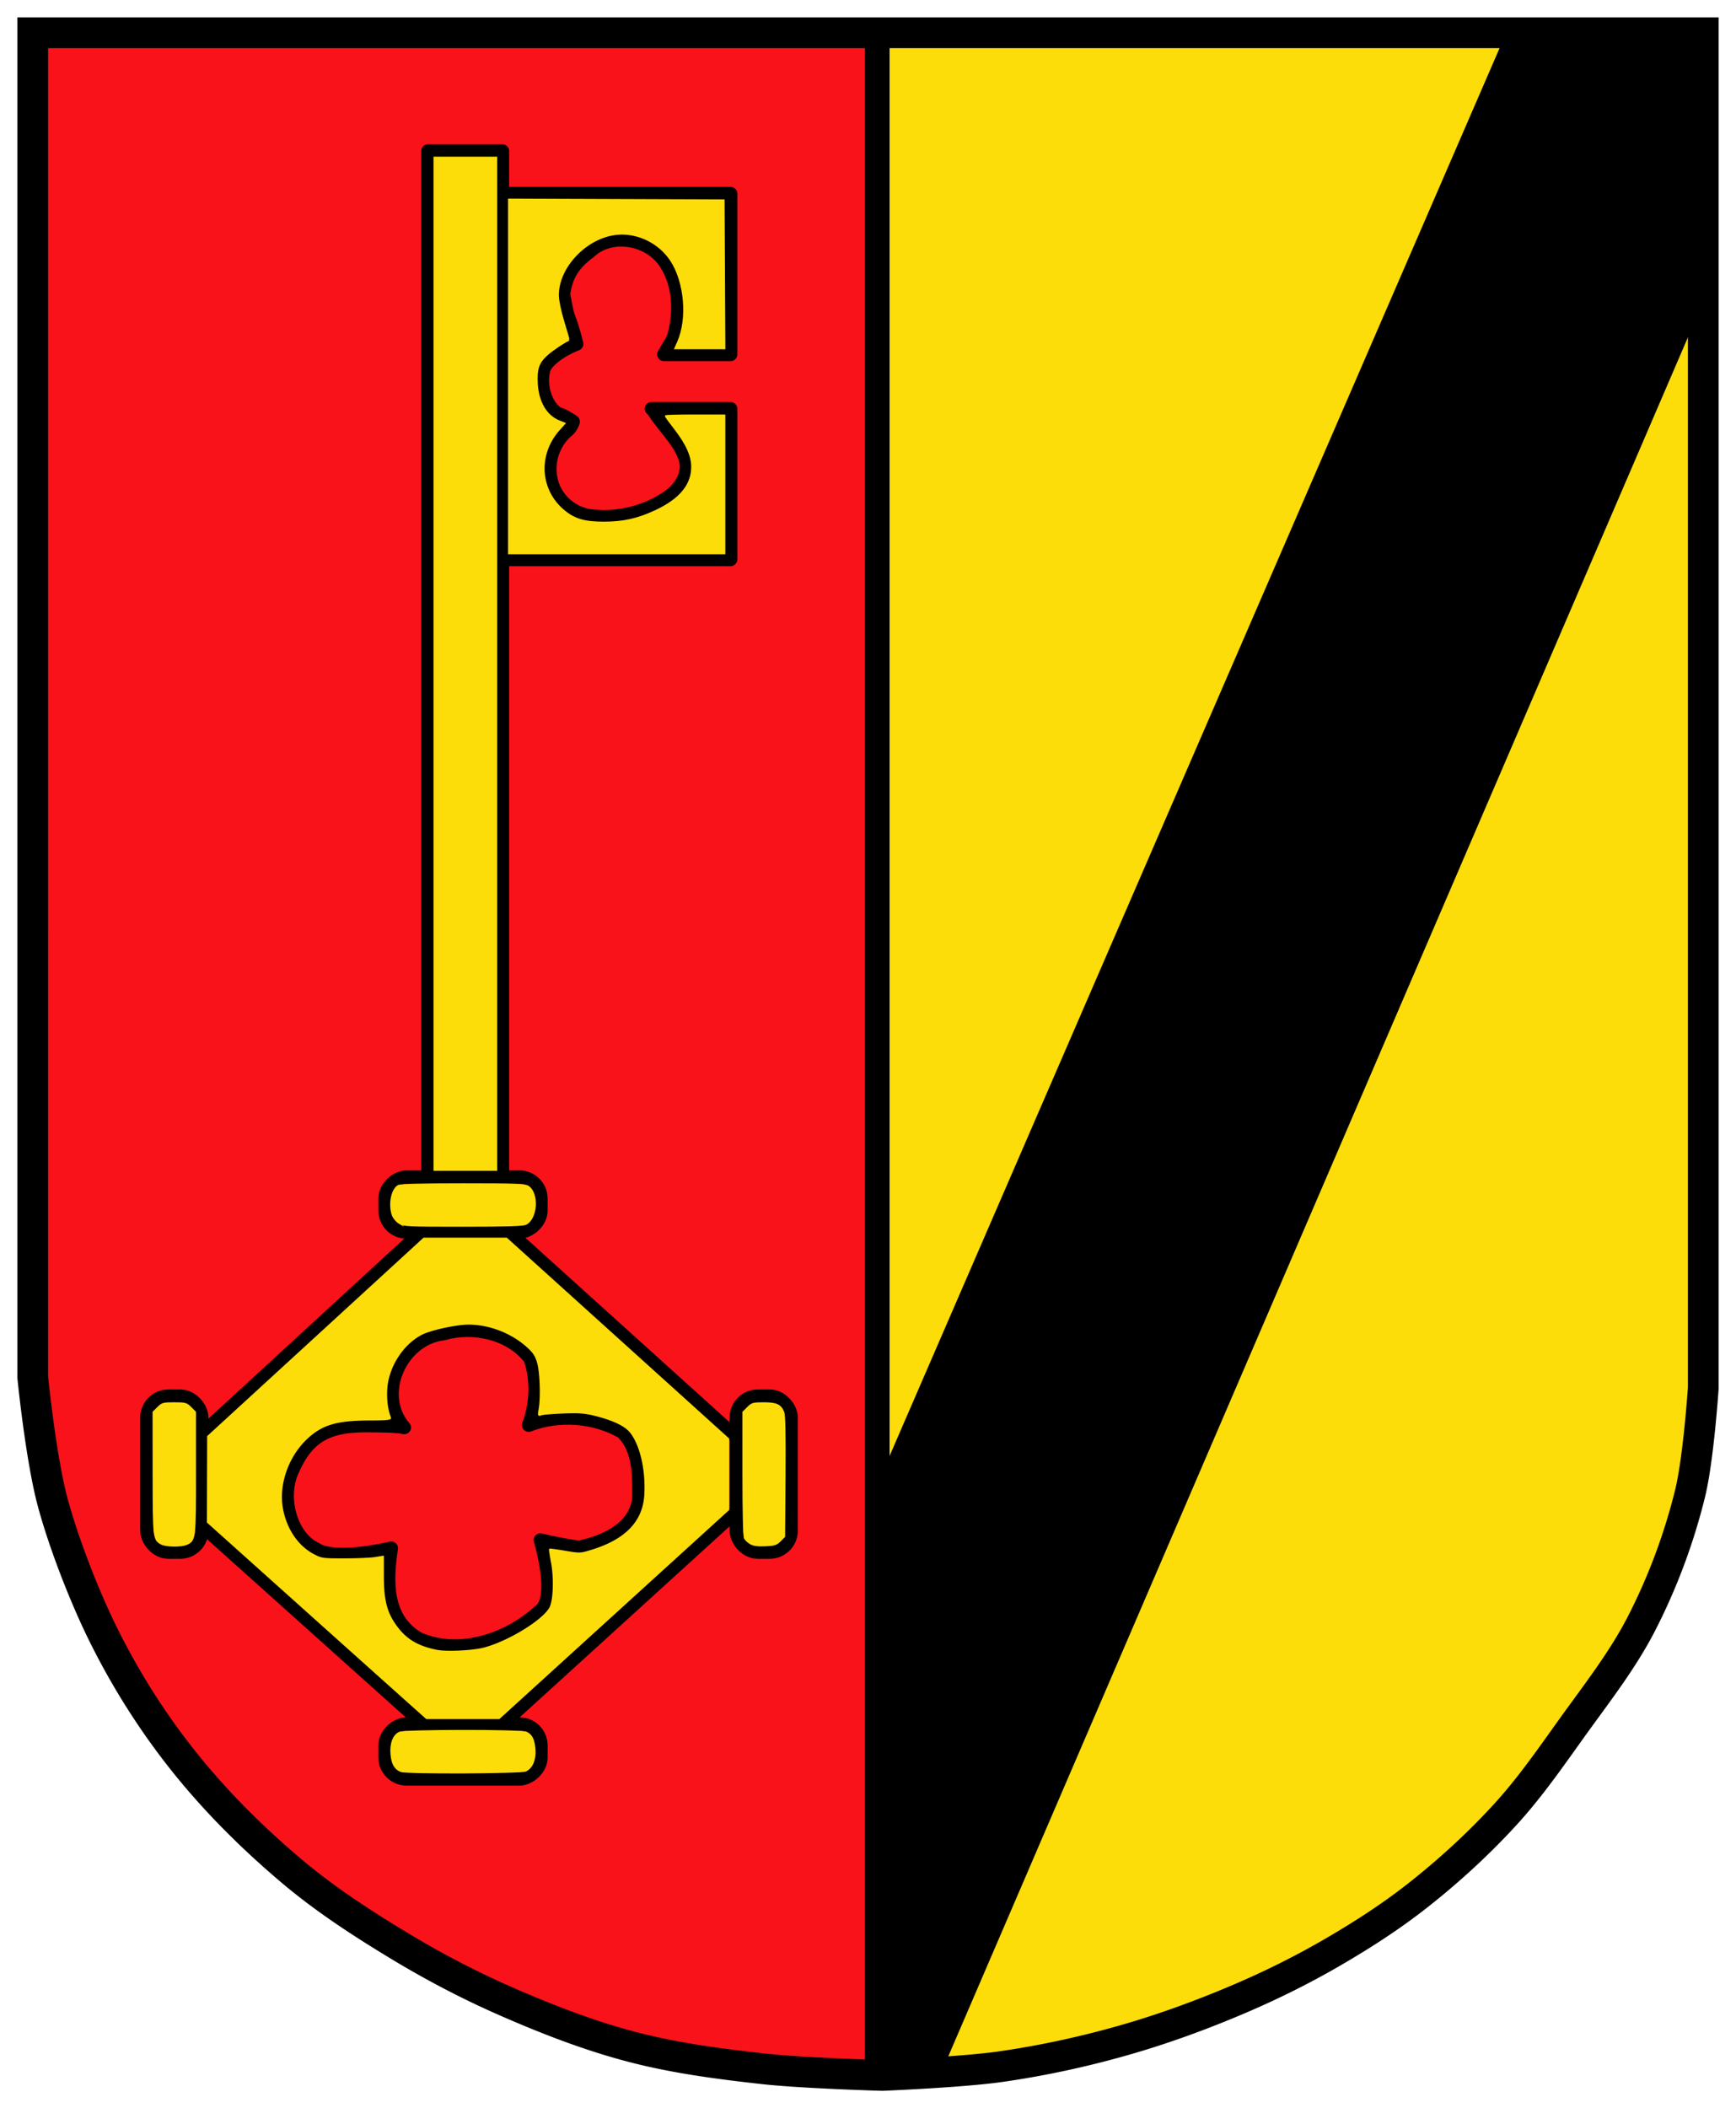 <svg xmlns="http://www.w3.org/2000/svg" width="500" height="606.852"><g transform="translate(286.58 69.772)"><path style="fill:#fcdd09;fill-opacity:1;stroke:none" d="m-33.965 527.372 58.059-5.335L99.1 492.221l56.176-45.192 33.895-55.862 16.005-56.176.314-395.745-238.514 1.57z"/><path style="fill:#fa121a;fill-opacity:1;stroke:none" d="m-278.474 319.486 12.428 61.248 34.618 63.023 31.068 26.63L-136.005 509l49.265 16.422 55.479 1.775-3.107-585.853-242.774-.888z"/><path style="fill:none;stroke:#000;stroke-width:8.852;stroke-linecap:butt;stroke-linejoin:miter;stroke-miterlimit:4;stroke-opacity:1;stroke-dasharray:none" d="M-277.154-60.347h481.148v390.104s-1.364 20.447-3.794 30.348a172.694 172.694 0 0 1-13.91 37.303c-5.532 10.826-13.15 20.466-20.232 30.349-6.04 8.428-11.975 17-18.967 24.658-7.744 8.48-16.27 16.287-25.29 23.393-7.76 6.113-16.115 11.48-24.659 16.439-8.56 4.967-17.455 9.388-26.555 13.277-10.91 4.664-22.098 8.76-33.51 12.013-11.607 3.309-23.458 5.873-35.406 7.587-11.296 1.621-34.142 2.53-34.142 2.53s-22.813-.642-34.142-1.897c-12.741-1.412-25.534-3.074-37.935-6.323-12.576-3.295-24.768-8.05-36.671-13.277-10.443-4.586-20.585-9.91-30.348-15.807-10.76-6.499-21.375-13.39-30.981-21.497-11.503-9.707-22.273-20.441-31.613-32.245-8.816-11.142-16.466-23.3-22.761-36.038-5.377-10.88-11.253-26.007-14.434-37.719-3.477-12.807-5.799-36.256-5.799-36.256z"/><path style="fill:none;stroke:#000;stroke-width:7.081;stroke-linecap:butt;stroke-linejoin:miter;stroke-miterlimit:4;stroke-opacity:1;stroke-dasharray:none" d="M-33.907 528.042V-60.307"/><path style="fill:none;stroke:#000;stroke-width:2.213;stroke-linecap:butt;stroke-linejoin:miter;stroke-miterlimit:4;stroke-opacity:1;stroke-dasharray:none" d="m-16.348 526.073 217.602-505.46M-33.419 359.157 148.039-59.398"/><rect style="color:#000;fill:none;stroke:#000;stroke-width:3.873;stroke-miterlimit:4;stroke-dasharray:none;marker:none;visibility:visible;display:inline;overflow:visible;enable-background:accumulate" width="15.789" height="44.889" x="-74.507" y="332.12" rx="6.189"/><rect style="color:#000;fill:none;stroke:#000;stroke-width:3.873;stroke-miterlimit:4;stroke-dasharray:none;marker:none;visibility:visible;display:inline;overflow:visible;enable-background:accumulate" width="15.789" height="44.889" x="-244.269" y="332.12" rx="6.189"/><path style="fill:none;stroke:#000;stroke-width:3.873;stroke-linecap:butt;stroke-linejoin:miter;stroke-miterlimit:4;stroke-opacity:1;stroke-dasharray:none" d="m-74.516 343.982-65.122-58.8M-227.838 342.402l62.277-57.22M-227.838 369.905l63.858 57.22M-141.377 426.018l66.229-60.223"/><rect style="color:#000;fill:none;stroke:#000;stroke-width:3.873;stroke-miterlimit:4;stroke-dasharray:none;marker:none;visibility:visible;display:inline;overflow:visible;enable-background:accumulate" width="15.789" height="44.889" x="426.501" y="130.787" rx="6.189" transform="rotate(90)"/><rect style="color:#000;fill:none;stroke:#000;stroke-width:3.873;stroke-miterlimit:4;stroke-dasharray:none;marker:none;visibility:visible;display:inline;overflow:visible;enable-background:accumulate" width="15.789" height="44.889" x="269.068" y="130.787" rx="6.189" transform="rotate(90)"/><path style="fill:none;stroke:#000;stroke-width:3.873;stroke-linecap:round;stroke-linejoin:round;stroke-miterlimit:4;stroke-opacity:1;stroke-dasharray:none" d="M-141.875-14.035h65.72v46.272H-95.38M-141.875 91.251h65.72V47.885h-22.801"/><path style="fill:none;stroke:#000;stroke-width:3.873;stroke-linecap:butt;stroke-linejoin:round;stroke-miterlimit:4;stroke-opacity:1;stroke-dasharray:none" d="M-95.2 32.121c.674-1.756 2.24-3.408 2.747-5.243 1.882-6.82 1.589-14.943-2.497-21.015-4.57-7.034-15.64-9.018-21.898-3.1-4.43 3.266-6.694 6.615-7.445 12.133.365 1.808.867 5.235 1.62 7.069 1.046 2.55 2.182 7.281 2.182 7.281s-6.69 2.425-9.265 6.665c-1.63 4.389.035 11.023 3.837 13.416 1.672.32 4.417 2.266 4.417 2.266s-.472 1.87-1.986 2.866c-3.543 3.185-5.432 8.368-4.501 13.23.912 6.09 6.466 10.931 12.602 11.15 7.386.678 15.086-1.31 21.191-5.528 3.537-2.41 6.454-6.813 4.924-11.212-1.629-5.26-7.361-10.131-9.88-14.962"/><path style="fill:none;stroke:#000;stroke-width:3.873;stroke-linecap:round;stroke-linejoin:round;stroke-miterlimit:4;stroke-opacity:1;stroke-dasharray:none" d="M-170.145 341.137c-8.208-9.464-1.083-25.531 11.22-27.007 8.732-2.494 19.232-.231 25.007 7.106 2.179 6.178 1.835 13.098-.41 19.23 8.551-3.329 18.884-2.596 26.835 1.909 5.293 4.984 4.977 12.927 4.913 19.614-1.415 8.285-9.337 11.913-17.04 13.636-2.776-.125-11.337-2.08-11.337-2.08s5.173 16.796-.265 20.507c-9.06 8.23-22.889 12.941-34.646 7.971-9.729-5.533-9.524-16.312-8.014-26.15 0 0-15.908 3.901-21.632.296-7.396-3.412-10.523-15.075-6.744-22.86 4.515-10.42 11.103-12.863 22.007-12.71 2.377.034 7.88.003 10.106.538z"/><path style="fill:none;stroke:#000;stroke-width:3.873;stroke-linecap:butt;stroke-linejoin:round;stroke-miterlimit:4;stroke-opacity:1;stroke-dasharray:none" d="M-163.307 268.093V-26.31h21.43v294.138"/><path style="color:#000;fill:#fcdd09;fill-opacity:1;fill-rule:nonzero;stroke:#fcdd09;stroke-width:.447;stroke-linecap:butt;stroke-linejoin:miter;stroke-miterlimit:15;stroke-opacity:1;stroke-dasharray:none;stroke-dashoffset:0;marker:none;visibility:visible;display:inline;overflow:visible;enable-background:accumulate" d="M-240.129 374.614c-2.22-1.23-2.251-1.51-2.268-20.311l-.016-17.582 1.307-1.307c1.216-1.217 1.542-1.307 4.728-1.307s3.512.09 4.729 1.307l1.307 1.307v17.492c0 18.974-.051 19.4-2.447 20.49-1.554.71-5.998.655-7.34-.089zM-171.605 282.287c-.767-.468-1.622-1.503-1.9-2.3-1.08-3.096-.226-7.423 1.662-8.434.603-.323 6.78-.483 18.607-.483 15.316 0 17.849.094 18.773.7 2.98 1.952 2.54 9.204-.653 10.8-.834.416-5.424.559-18.106.562-15.915.004-17.077-.048-18.383-.845zM-70.39 374.566c-.67-.377-1.425-1.071-1.677-1.542-.29-.544-.458-7.33-.458-18.58v-17.723l1.307-1.307c1.207-1.207 1.556-1.307 4.594-1.307 3.652 0 4.833.536 5.677 2.571.377.912.488 6.093.397 18.562l-.128 17.296-1.224 1.224c-1.055 1.055-1.645 1.243-4.248 1.358-2.098.093-3.395-.076-4.24-.552zM-171.105 440.088c-1.718-.703-2.53-2.118-2.777-4.836-.282-3.111.618-5.504 2.373-6.303 1.508-.688 35.005-.715 36.508-.03 1.53.697 2.192 2.023 2.421 4.846.236 2.908-.736 5.275-2.536 6.174-1.291.646-34.44.783-35.989.15zM-140.033 38.588v-50.97l30.96.116 30.96.114.116 21.348.116 21.348h-14.265l.838-1.9c2.956-6.699 2.042-17.253-2.03-23.457-3.338-5.087-9.433-8.094-15.389-7.595-8.845.742-17.24 9.45-17.11 17.751.022 1.436.69 4.598 1.605 7.597.862 2.825 1.533 5.153 1.49 5.173-1.655.762-4.954 2.991-6.399 4.323-2.418 2.229-3.006 4.02-2.753 8.387.3 5.174 2.646 9.132 6.285 10.602l1.682.68-1.555 1.722c-6.474 7.165-5.841 17.603 1.424 23.507 3.047 2.476 5.847 3.282 11.4 3.282 5.622 0 9.795-.935 14.942-3.349 7.005-3.284 10.438-7.435 10.437-12.619 0-3.243-1.543-6.644-5.078-11.198-1.387-1.787-2.522-3.346-2.522-3.465 0-.12 3.823-.217 8.495-.217h8.494v39.79h-62.143v-50.97z"/><path style="color:#000;fill:#fcdd09;fill-opacity:1;fill-rule:nonzero;stroke:#fcdd09;stroke-width:.443;stroke-linecap:butt;stroke-linejoin:miter;stroke-miterlimit:15;stroke-opacity:1;stroke-dasharray:none;stroke-dashoffset:0;marker:none;visibility:visible;display:inline;overflow:visible;enable-background:accumulate" d="M-170.351 418.94a46178.64 46178.64 0 0 1-31.523-28.234l-24.892-22.31.036-12.339.036-12.338 31.095-28.5 31.095-28.502H-140.697l31.963 28.852 31.962 28.853v20.366l-33.039 30.038-33.038 30.037h-20.872l-6.63-5.924zm22.981-14.185c7.047-1.762 17.285-8.007 19.257-11.746 1.085-2.058 1.31-8.562.45-13.073-.374-1.965-.625-3.628-.557-3.695.067-.067 2.056.205 4.42.604 4.213.712 4.36.707 7.54-.259 9.933-3.017 15.027-8.298 15.472-16.04.413-7.195-1.251-14.419-4.163-18.067-1.537-1.928-4.905-3.548-10.102-4.863-3.061-.774-4.6-.893-9.295-.72-3.094.115-5.984.363-6.422.551-.722.31-.764.16-.447-1.61.6-3.356.345-10.686-.467-13.425-.596-2.009-1.213-2.946-3-4.553-4.547-4.087-10.935-6.553-16.98-6.553-3.457 0-10.83 1.602-13.423 2.915-5.548 2.812-9.803 9.463-10.176 15.907-.177 3.061.183 5.863 1.042 8.1.215.561-.695.662-6.14.679-9.18.028-13.414 1.268-17.686 5.18-5.549 5.08-8.495 13.283-7.28 20.271 1.043 6 4.392 10.978 9.027 13.42 2.307 1.214 2.63 1.26 8.877 1.26 3.565 0 7.539-.17 8.83-.377l2.347-.377v5.426c0 6.888.835 10.4 3.345 14.074 2.923 4.277 6.307 6.398 12.079 7.57 2.735.555 10.158.225 13.452-.6z"/><path style="color:#000;fill:#fcdd09;fill-opacity:1;fill-rule:nonzero;stroke:#fcdd09;stroke-width:.447;stroke-linecap:butt;stroke-linejoin:miter;stroke-miterlimit:15;stroke-opacity:1;stroke-dasharray:none;stroke-dashoffset:0;marker:none;visibility:visible;display:inline;overflow:visible;enable-background:accumulate" d="M-161.493 121.3V-24.446H-143.61v291.492H-161.493V121.3z"/><path style="fill:#000;fill-opacity:1;stroke:none" d="m-33.48 527.419 17.309-.666L202.747 17.571l-.11-77.67-55.257.111L-33.024 357.51z"/></g></svg>